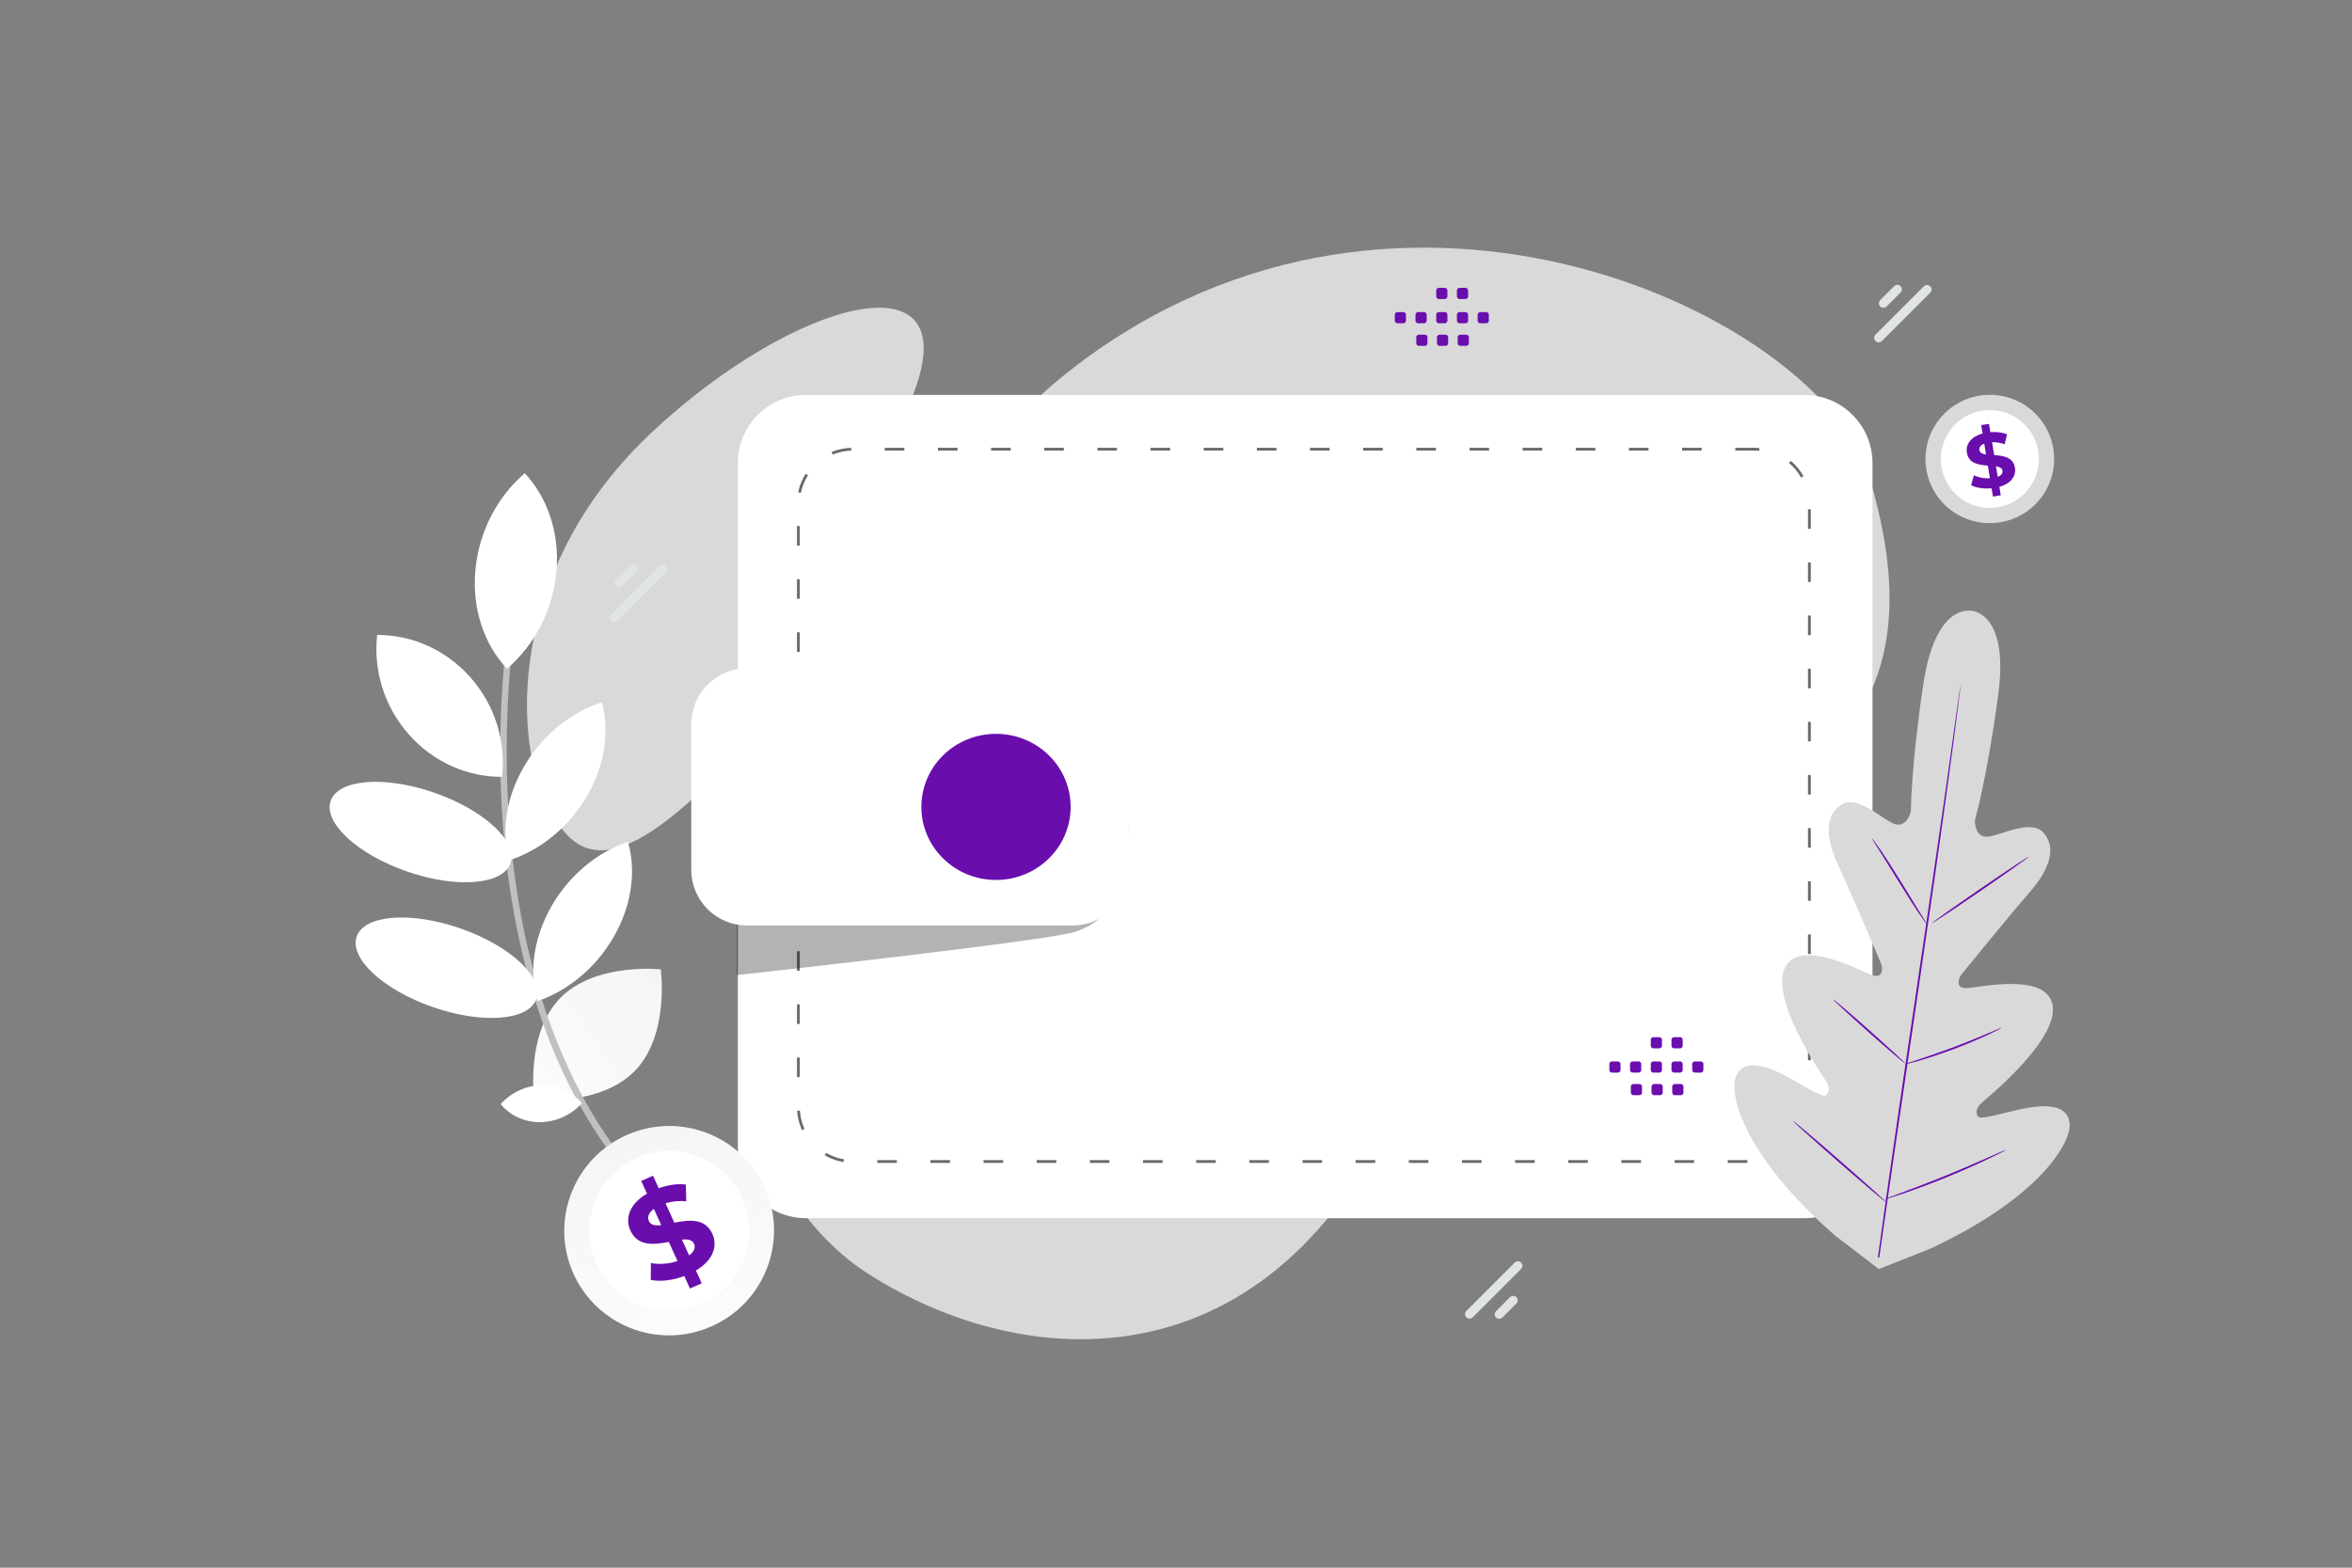 <svg width="900" height="600" viewBox="0 0 900 600" fill="none" xmlns="http://www.w3.org/2000/svg">
<rect x="0" y="0" width="900" height="600" fill="#808080" stroke="none"/>
<g clip-path="url(#clip0_5_37)">
<path d="M714.99 181.698C696.549 121.508 537.158 43.822 411.234 140.395C352.668 185.313 370.847 217.548 337.126 281.185C317.026 319.114 281.423 355.279 283.802 398.824C285.846 436.414 305.514 470.409 332.121 487.455C391.96 525.789 486.766 532.297 536.329 419.143C585.893 305.989 762.534 336.939 714.99 181.698Z" fill="#D9D9D9"/>
<path d="M349.857 149.812C328.842 205.846 307.809 265.053 269.334 301.748C229.652 339.611 216.883 326.25 206.994 302.219C197.106 278.189 195.646 215.365 250.099 164.807C304.566 114.235 369.517 97.37 349.857 149.812Z" fill="#D9D9D9"/>
<path d="M236.254 237.573L254.75 219.077C255.424 218.403 255.424 217.311 254.75 216.637C254.077 215.964 252.984 215.964 252.311 216.637L233.814 235.134C233.141 235.807 233.141 236.9 233.814 237.573C234.488 238.247 235.58 238.247 236.254 237.573Z" fill="#E1E4E5"/>
<path d="M238.063 224.331L243.397 218.997C244.071 218.323 244.071 217.231 243.397 216.557C242.724 215.884 241.631 215.884 240.958 216.557L235.623 221.892C234.95 222.565 234.95 223.658 235.623 224.331C236.297 225.005 237.389 225.005 238.063 224.331Z" fill="#E1E4E5"/>
<path d="M579.609 483.231L561.113 501.727C560.439 502.401 560.439 503.493 561.113 504.167C561.786 504.84 562.879 504.84 563.552 504.167L582.049 485.67C582.722 484.997 582.722 483.904 582.049 483.231C581.375 482.557 580.283 482.557 579.609 483.231Z" fill="#E1E4E5"/>
<path d="M577.799 496.474L572.465 501.808C571.791 502.482 571.791 503.574 572.465 504.248C573.138 504.921 574.231 504.921 574.904 504.248L580.239 498.913C580.912 498.24 580.912 497.147 580.239 496.474C579.565 495.8 578.473 495.8 577.799 496.474Z" fill="#E1E4E5"/>
<path d="M720.109 130.526L738.605 112.03C739.279 111.356 739.279 110.264 738.605 109.59C737.932 108.917 736.839 108.917 736.166 109.59L717.669 128.087C716.996 128.76 716.996 129.853 717.669 130.526C718.343 131.2 719.435 131.2 720.109 130.526Z" fill="#E1E4E5"/>
<path d="M721.919 117.283L727.253 111.949C727.927 111.275 727.927 110.183 727.253 109.509C726.58 108.836 725.487 108.836 724.814 109.509L719.479 114.844C718.806 115.517 718.806 116.61 719.479 117.283C720.153 117.957 721.245 117.957 721.919 117.283Z" fill="#E1E4E5"/>
<path d="M716.514 177.205V440.186C716.514 454.572 704.846 466.24 690.459 466.24H308.411C294.024 466.24 282.356 454.572 282.356 440.186V177.205C282.356 162.819 294.024 151.151 308.411 151.151H690.444C704.846 151.151 716.514 162.819 716.514 177.205Z" fill="white"/>
<path d="M671.495 171.916H326.375C314.847 171.916 305.501 181.262 305.501 192.79V423.67C305.501 435.198 314.847 444.544 326.375 444.544H671.495C683.023 444.544 692.369 435.198 692.369 423.67V192.79C692.369 181.262 683.023 171.916 671.495 171.916Z" stroke="#6A6A6A" stroke-width="1.07" stroke-dasharray="7.49 12.85"/>
<path opacity="0.3" d="M431.725 316.56C431.725 316.56 431.815 331.499 427.303 340.538C422.791 349.576 421.268 353.042 411.781 356.523C402.294 360.004 281.927 373.196 281.927 373.196V332.545L431.725 316.56Z" fill="black"/>
<path d="M285.885 354.224H410.331C422.148 354.224 431.709 344.647 431.709 332.845V277.136C431.709 265.318 422.133 255.757 410.331 255.757H285.885C274.068 255.757 264.506 265.333 264.506 277.136V332.845C264.506 344.647 274.083 354.224 285.885 354.224Z" fill="white"/>
<path d="M381.125 336.79C396.898 336.79 409.685 324.27 409.685 308.825C409.685 293.38 396.898 280.86 381.125 280.86C365.352 280.86 352.565 293.38 352.565 308.825C352.565 324.27 365.352 336.79 381.125 336.79Z" fill="#6A0DAD"/>
<path d="M754.525 233.832C754.525 233.832 740.739 230.132 735.986 261.737C731.234 293.341 731.2 310.653 731.2 310.653C731.2 310.653 729.454 317.525 724.329 315.119C719.204 312.713 710.382 304 704.401 308.09C698.199 312.335 698.499 320.735 703.552 331.543C708.606 342.352 718.806 366.418 719.722 368.605C720.624 370.741 720.438 374.405 716.685 373.322C712.931 372.239 688.853 358.543 683.043 370.352C677.22 382.165 696.251 409.953 698.27 413.026C700.29 416.099 700.118 417.767 698.795 419.139C697.472 420.51 689.808 415.142 682.805 411.522C675.801 407.901 667.038 404.944 664.253 412.04C661.468 419.135 667.666 442.679 702.08 472.791L718.939 485.7L738.768 477.844C780.174 458.449 792.658 437.54 791.944 429.953C791.23 422.365 781.996 422.778 774.258 424.316C766.52 425.853 757.671 428.884 756.779 427.199C755.888 425.513 756.176 423.87 758.969 421.472C761.763 419.074 787.743 397.655 785.422 384.685C783.104 371.728 756.174 378.215 752.268 378.204C748.365 378.205 749.21 374.639 750.664 372.834C752.15 370.993 768.63 350.69 776.475 341.703C784.322 332.728 786.934 324.731 782.152 318.935C777.546 313.338 766.646 319.282 761.058 320.175C755.471 321.068 755.699 313.97 755.699 313.97C755.699 313.97 760.474 297.325 764.656 265.64C768.837 233.955 754.218 233.763 754.218 233.763" fill="#D9D9D9"/>
<path d="M718.587 481.259C721.741 457.999 726.376 425.904 731.627 390.469C736.87 355.05 741.579 322.976 744.875 299.733C746.509 288.136 747.825 278.74 748.743 272.213C749.197 268.986 749.554 266.471 749.802 264.728C749.923 263.899 750.025 263.253 750.091 262.782C750.168 262.349 750.215 262.116 750.215 262.116C750.215 262.116 750.206 262.339 750.162 262.79C750.109 263.258 750.036 263.91 749.944 264.745C749.725 266.494 749.41 269.011 749.014 272.251C748.202 278.762 746.96 288.179 745.375 299.805C742.221 323.065 737.583 355.147 732.344 390.579C727.105 426.011 722.383 458.088 719.1 481.328" fill="#6A0DAD"/>
<path d="M716.255 320.787C716.303 320.761 716.635 321.18 717.234 321.981C717.831 322.77 718.652 323.938 719.646 325.39C721.636 328.306 724.284 332.393 727.121 336.979C729.883 341.488 732.392 345.571 734.322 348.723C735.19 350.113 735.918 351.292 736.524 352.27C737.05 353.105 737.315 353.584 737.267 353.61C737.219 353.637 736.874 353.221 736.278 352.432C735.695 351.64 734.874 350.472 733.889 349.004C731.921 346.069 729.33 341.939 726.509 337.362L719.229 325.68C718.362 324.291 717.621 323.115 717.015 322.137C716.485 321.289 716.22 320.81 716.255 320.787ZM739.229 353.345C739.117 353.183 747.311 347.346 757.539 340.331C767.764 333.303 776.155 327.743 776.267 327.905C776.379 328.068 768.182 333.892 757.958 340.92C747.72 347.951 739.342 353.508 739.229 353.345ZM728.728 407.394C728.714 407.343 729.239 407.147 730.18 406.813C731.278 406.45 732.63 406.005 734.218 405.47C737.625 404.337 742.338 402.744 747.467 400.806C752.6 398.881 757.189 396.978 760.511 395.579C762.055 394.932 763.363 394.376 764.437 393.923C765.365 393.537 765.893 393.354 765.916 393.389C765.943 393.437 765.451 393.706 764.561 394.178C763.294 394.829 762.012 395.451 760.718 396.046C756.458 398.019 752.126 399.831 747.73 401.478C743.333 403.129 738.879 404.621 734.374 405.95C732.641 406.456 731.23 406.834 730.265 407.078C729.287 407.327 728.742 407.445 728.728 407.394ZM701.473 382.51C701.504 382.474 701.915 382.777 702.65 383.363C703.371 383.953 704.4 384.818 705.664 385.895C708.951 388.716 712.211 391.567 715.446 394.447C718.687 397.323 721.902 400.228 725.092 403.16C726.061 404.049 727.018 404.952 727.961 405.868C728.629 406.513 728.98 406.9 728.949 406.936C728.917 406.972 728.506 406.67 727.772 406.083C727.05 405.493 726.021 404.628 724.757 403.552C721.471 400.731 718.21 397.879 714.975 394.999C711.187 391.631 707.776 388.545 705.342 386.284C704.373 385.395 703.417 384.492 702.473 383.576C701.792 382.933 701.428 382.55 701.473 382.51ZM686.138 429.044C686.17 429.008 686.701 429.402 687.632 430.156C688.657 431.008 689.963 432.087 691.508 433.391C694.762 436.147 699.225 439.982 704.124 444.262C709.023 448.543 713.436 452.446 716.604 455.294C717.85 456.429 719.094 457.566 720.335 458.705C721.199 459.518 721.671 459.997 721.639 460.033C721.608 460.069 721.076 459.675 720.146 458.921C719.12 458.069 717.814 456.99 716.269 455.686C712.037 452.093 707.832 448.469 703.653 444.814C698.755 440.534 694.342 436.631 691.174 433.783C689.928 432.648 688.684 431.511 687.442 430.371C686.566 429.562 686.107 429.08 686.138 429.044ZM720.992 459.052C720.979 459 721.634 458.729 722.818 458.274C724.143 457.782 725.842 457.148 727.88 456.395C732.152 454.797 738.059 452.582 744.5 449.949C750.005 447.704 755.473 445.368 760.901 442.943C762.893 442.066 764.552 441.333 765.84 440.754C767.01 440.248 767.665 439.977 767.692 440.024C767.718 440.072 767.096 440.418 765.963 441.01C764.36 441.84 762.742 442.64 761.109 443.41C755.736 445.972 750.29 448.375 744.776 450.618C739.262 452.864 733.684 454.95 728.049 456.872C725.882 457.604 724.123 458.172 722.903 458.54C721.695 458.905 721.015 459.087 720.992 459.052Z" fill="#6A0DAD"/>
<path d="M214.32 382.038C200.951 395.809 204.431 420.887 204.431 420.887C204.431 420.887 229.586 423.622 242.947 409.839C256.316 396.068 252.845 371.002 252.845 371.002C252.845 371.002 227.689 368.267 214.32 382.038Z" fill="url(#paint0_linear_5_37)"/>
<path fill-rule="evenodd" clip-rule="evenodd" d="M534.719 119.446H537.004C537.557 119.446 538.002 119.896 538.002 120.444V122.729C538.002 123.282 537.552 123.727 537.004 123.727H534.719C534.171 123.727 533.722 123.277 533.722 122.729V120.444C533.722 120.313 533.747 120.183 533.797 120.062C533.847 119.941 533.92 119.831 534.013 119.738C534.106 119.645 534.216 119.572 534.337 119.521C534.458 119.471 534.588 119.446 534.719 119.446ZM542.643 119.446H544.928C545.476 119.446 545.926 119.896 545.926 120.444V122.729C545.926 123.282 545.476 123.727 544.928 123.727H542.643C542.095 123.727 541.645 123.277 541.645 122.729V120.444C541.645 119.896 542.095 119.446 542.643 119.446ZM550.572 119.446H552.857C553.405 119.446 553.854 119.896 553.854 120.444V122.729C553.854 122.994 553.749 123.247 553.562 123.434C553.375 123.621 553.122 123.727 552.857 123.727H550.572C550.024 123.727 549.574 123.277 549.574 122.729V120.444C549.574 120.313 549.599 120.183 549.649 120.062C549.699 119.941 549.773 119.83 549.866 119.738C549.958 119.645 550.069 119.571 550.19 119.521C550.311 119.471 550.441 119.446 550.572 119.446ZM558.496 119.446H560.782C561.33 119.446 561.779 119.896 561.779 120.444V122.729C561.779 122.994 561.674 123.247 561.487 123.434C561.3 123.621 561.046 123.727 560.782 123.727H558.496C557.944 123.727 557.494 123.277 557.494 122.729V120.444C557.497 120.18 557.603 119.927 557.791 119.74C557.978 119.553 558.231 119.448 558.496 119.446ZM566.42 119.446H568.705C569.258 119.446 569.708 119.896 569.708 120.444V122.729C569.708 122.86 569.682 122.99 569.631 123.112C569.58 123.233 569.506 123.343 569.413 123.436C569.32 123.529 569.21 123.602 569.088 123.652C568.967 123.702 568.836 123.727 568.705 123.727H566.42C565.872 123.727 565.422 123.277 565.422 122.729V120.444C565.422 119.896 565.872 119.446 566.42 119.446ZM542.934 128.087H545.219C545.767 128.087 546.217 128.536 546.217 129.084V131.374C546.217 131.922 545.767 132.372 545.219 132.372H542.934C542.669 132.372 542.416 132.267 542.229 132.079C542.041 131.892 541.936 131.639 541.936 131.374V129.089C541.935 128.958 541.961 128.827 542.011 128.706C542.06 128.584 542.134 128.474 542.227 128.38C542.319 128.287 542.43 128.213 542.551 128.163C542.672 128.113 542.803 128.087 542.934 128.087ZM550.858 128.087H553.143C553.691 128.087 554.141 128.536 554.141 129.084V131.374C554.141 131.922 553.691 132.372 553.143 132.372H550.858C550.31 132.372 549.86 131.922 549.86 131.374V129.089C549.859 128.958 549.885 128.827 549.935 128.706C549.984 128.584 550.058 128.474 550.151 128.38C550.243 128.287 550.354 128.213 550.475 128.163C550.596 128.113 550.727 128.087 550.858 128.087ZM558.781 128.087H561.067C561.619 128.087 562.069 128.536 562.069 129.084V131.374C562.069 131.922 561.619 132.372 561.067 132.372H558.781C558.233 132.372 557.784 131.922 557.784 131.374V129.089C557.784 128.536 558.233 128.087 558.781 128.087ZM550.572 110.164H552.857C553.405 110.164 553.854 110.614 553.854 111.162V113.447C553.854 113.712 553.749 113.965 553.562 114.152C553.375 114.339 553.122 114.445 552.857 114.445H550.572C550.024 114.445 549.574 113.995 549.574 113.447V111.162C549.574 111.031 549.599 110.901 549.649 110.78C549.699 110.659 549.773 110.548 549.866 110.456C549.958 110.363 550.069 110.289 550.19 110.239C550.311 110.189 550.441 110.164 550.572 110.164ZM558.496 110.164H560.782C561.33 110.164 561.779 110.614 561.779 111.162V113.447C561.779 113.712 561.674 113.965 561.487 114.152C561.3 114.339 561.046 114.445 560.782 114.445H558.496C557.944 114.445 557.494 113.995 557.494 113.447V111.162C557.497 110.898 557.603 110.645 557.791 110.458C557.978 110.271 558.231 110.166 558.496 110.164Z" fill="#6A0DAD"/>
<path fill-rule="evenodd" clip-rule="evenodd" d="M616.823 406.237H619.108C619.661 406.237 620.105 406.687 620.105 407.235V409.52C620.105 409.785 620 410.038 619.813 410.225C619.626 410.412 619.372 410.518 619.108 410.518H616.823C616.275 410.518 615.825 410.068 615.825 409.52V407.235C615.825 407.104 615.85 406.974 615.9 406.853C615.951 406.732 616.024 406.621 616.117 406.529C616.209 406.436 616.32 406.363 616.441 406.312C616.562 406.262 616.692 406.237 616.823 406.237ZM624.746 406.237H627.032C627.58 406.237 628.029 406.687 628.029 407.235V409.52C628.029 409.785 627.924 410.038 627.737 410.225C627.55 410.412 627.296 410.518 627.032 410.518H624.746C624.198 410.518 623.749 410.068 623.749 409.52V407.235C623.749 406.687 624.198 406.237 624.746 406.237ZM632.676 406.237H634.961C635.509 406.237 635.958 406.687 635.958 407.235V409.52C635.958 409.785 635.853 410.038 635.666 410.225C635.479 410.412 635.226 410.518 634.961 410.518H632.676C632.128 410.518 631.678 410.068 631.678 409.52V407.235C631.678 407.104 631.703 406.974 631.753 406.853C631.803 406.732 631.877 406.621 631.97 406.529C632.062 406.436 632.173 406.363 632.294 406.312C632.415 406.262 632.545 406.237 632.676 406.237ZM640.6 406.237H642.885C643.433 406.237 643.883 406.687 643.883 407.235V409.52C643.883 410.073 643.433 410.518 642.885 410.518H640.6C640.047 410.518 639.598 410.068 639.598 409.52V407.235C639.601 406.97 639.707 406.718 639.895 406.531C640.082 406.344 640.335 406.239 640.6 406.237ZM648.523 406.237H650.809C651.361 406.237 651.811 406.687 651.811 407.235V409.52C651.811 409.651 651.785 409.781 651.734 409.903C651.684 410.024 651.61 410.134 651.517 410.227C651.424 410.319 651.313 410.393 651.192 410.443C651.07 410.493 650.94 410.518 650.809 410.518H648.523C647.976 410.518 647.526 410.068 647.526 409.52V407.235C647.526 406.687 647.976 406.237 648.523 406.237ZM625.037 414.878H627.323C627.587 414.879 627.84 414.984 628.027 415.171C628.214 415.358 628.319 415.611 628.32 415.875V418.165C628.32 418.713 627.871 419.163 627.323 419.163H625.037C624.773 419.162 624.519 419.057 624.332 418.87C624.145 418.683 624.04 418.429 624.04 418.165V415.88C624.039 415.749 624.064 415.618 624.114 415.497C624.164 415.375 624.237 415.265 624.33 415.171C624.423 415.078 624.533 415.004 624.654 414.954C624.776 414.904 624.906 414.878 625.037 414.878ZM632.961 414.878H635.247C635.511 414.879 635.764 414.984 635.951 415.171C636.138 415.358 636.243 415.611 636.244 415.875V418.165C636.244 418.713 635.795 419.163 635.247 419.163H632.961C632.413 419.163 631.964 418.713 631.964 418.165V415.88C631.963 415.749 631.988 415.618 632.038 415.497C632.088 415.375 632.161 415.265 632.254 415.171C632.347 415.078 632.457 415.004 632.578 414.954C632.699 414.904 632.83 414.878 632.961 414.878ZM640.885 414.878H643.17C643.723 414.878 644.172 415.327 644.172 415.875V418.165C644.172 418.713 643.723 419.163 643.17 419.163H640.885C640.337 419.163 639.887 418.713 639.887 418.165V415.88C639.887 415.327 640.337 414.878 640.885 414.878ZM632.676 396.955H634.961C635.509 396.955 635.958 397.405 635.958 397.953V400.238C635.958 400.503 635.853 400.756 635.666 400.943C635.479 401.13 635.226 401.236 634.961 401.236H632.676C632.128 401.236 631.678 400.786 631.678 400.238V397.953C631.678 397.822 631.703 397.692 631.753 397.571C631.803 397.45 631.877 397.339 631.97 397.247C632.062 397.154 632.173 397.08 632.294 397.03C632.415 396.98 632.545 396.955 632.676 396.955ZM640.6 396.955H642.885C643.433 396.955 643.883 397.405 643.883 397.953V400.238C643.883 400.791 643.433 401.236 642.885 401.236H640.6C640.047 401.236 639.598 400.786 639.598 400.238V397.953C639.601 397.688 639.707 397.436 639.895 397.249C640.082 397.062 640.335 396.957 640.6 396.955Z" fill="#6A0DAD"/>
<path d="M247.095 453.722C209.84 413.499 198.22 357.298 195.032 317.238C191.571 273.744 197.024 239.339 197.078 239L194.642 238.762C194.585 239.106 189.088 273.763 192.563 317.545C195.776 358.003 207.52 414.778 245.236 455.503L247.095 453.722Z" fill="#C0C0C0"/>
<path d="M212.893 218.848C211.539 233.808 204.317 247.084 194.01 255.951C185.347 246.702 180.545 233.178 181.905 218.222C183.259 203.262 190.481 189.986 200.788 181.119C209.455 190.361 214.247 203.887 212.893 218.848ZM180.063 259.316C189.623 270.168 193.597 284.098 192.136 297.32C179.1 297.393 165.948 291.878 156.388 281.026C146.829 270.173 142.855 256.243 144.312 243.028C157.352 242.948 170.504 248.463 180.063 259.316ZM155.715 333.529C174.711 340.117 192.447 338.708 195.33 330.382C198.212 322.055 185.15 309.964 166.154 303.376C147.158 296.787 129.422 298.196 126.54 306.523C123.657 314.849 136.719 326.94 155.715 333.529ZM165.65 385.452C184.646 392.04 202.382 390.631 205.265 382.305C208.147 373.978 195.085 361.887 176.089 355.299C157.093 348.71 139.357 350.119 136.475 358.446C133.592 366.772 146.654 378.863 165.65 385.452Z" fill="white"/>
<path d="M200.626 293.177C207.727 281.089 218.71 272.524 230.312 268.789C233.304 279.705 231.563 292.817 224.462 304.905C217.362 316.994 206.379 325.558 194.777 329.293C191.777 318.374 193.525 305.266 200.626 293.177ZM210.922 347.028C217.842 334.837 228.717 326.097 240.273 322.165C243.452 333.004 241.91 346.115 234.99 358.306C228.071 370.496 217.196 379.237 205.633 383.165C202.464 372.34 203.999 359.225 210.922 347.028ZM207.516 415.319C213.735 415.258 219.156 417.943 222.683 422.242C218.678 426.616 212.952 429.415 206.739 429.479C200.52 429.54 195.099 426.855 191.572 422.556C195.57 418.178 201.296 415.38 207.516 415.319Z" fill="white"/>
<path d="M292.929 455.166C301.661 475.488 292.245 499.045 271.868 507.807C251.506 516.565 227.913 507.19 219.167 486.872C210.439 466.564 219.866 442.988 240.228 434.23C260.604 425.468 284.198 434.844 292.929 455.166Z" fill="url(#paint1_linear_5_37)"/>
<path d="M284.159 458.94C290.811 474.42 283.637 492.384 268.117 499.062C252.593 505.726 234.608 498.588 227.956 483.108C221.3 467.614 228.475 449.65 243.998 442.986C259.518 436.308 277.489 443.449 284.159 458.94Z" fill="white"/>
<path d="M266.292 486.25L268.516 491.153L263.996 493.155L261.838 488.376C257.244 490.097 252.348 490.634 249.013 489.837L249.078 483.403C252.072 484.023 255.857 483.768 259.244 482.639L255.935 475.324C250.391 476.351 244.054 477.211 241.223 470.953C239.119 466.318 240.793 460.797 247.57 456.847L245.373 451.984L249.893 449.983L252.051 454.762C255.555 453.522 259.253 452.943 262.424 453.373L262.606 459.756C259.726 459.501 257.04 459.793 254.668 460.524L258.043 467.964C263.572 466.877 269.81 466.075 272.602 472.248C274.656 476.818 273.015 482.283 266.292 486.25ZM253.022 468.882L250.203 462.668C248.044 464.258 247.681 465.936 248.331 467.39C249.03 468.909 250.755 469.158 253.022 468.882ZM265.565 476.015C264.876 474.477 263.186 474.234 260.944 474.424L263.686 480.469C265.728 478.989 266.199 477.409 265.565 476.015Z" fill="#6A0DAD"/>
<path d="M785.774 172.135C787.721 185.56 778.403 198.02 764.942 199.976C751.49 201.932 739.002 192.633 737.046 179.209C735.099 165.794 744.426 153.325 757.878 151.369C771.339 149.412 783.827 158.711 785.774 172.135Z" fill="#D9D9D9"/>
<path d="M779.98 172.979C781.463 183.205 774.361 192.708 764.108 194.2C753.854 195.684 744.333 188.601 742.85 178.375C741.366 168.14 748.468 158.637 758.721 157.154C768.975 155.661 778.487 162.744 779.98 172.979Z" fill="white"/>
<path d="M765.06 186.321L765.599 189.579L762.605 190.047L762.084 186.873C759.09 187.163 756.104 186.705 754.256 185.703L755.315 181.902C756.99 182.745 759.273 183.194 761.459 183.063L760.659 178.205C757.212 177.933 753.322 177.437 752.638 173.281C752.127 170.201 753.996 167.196 758.637 165.932L758.107 162.702L761.102 162.234L761.622 165.408C763.895 165.23 766.177 165.473 767.987 166.231L767.082 170.042C765.416 169.433 763.779 169.18 762.258 169.236L763.076 174.179C766.524 174.413 770.347 174.928 771.021 179.028C771.512 182.062 769.673 185.038 765.06 186.321ZM759.956 173.927L759.273 169.798C757.742 170.397 757.26 171.333 757.414 172.298C757.587 173.309 758.57 173.73 759.956 173.927ZM766.254 180.142C766.09 179.122 765.127 178.71 763.77 178.467L764.434 182.483C765.879 181.93 766.408 181.069 766.254 180.142Z" fill="#6A0DAD"/>
</g>
<defs>
<linearGradient id="paint0_linear_5_37" x1="168.836" y1="436.796" x2="318.938" y2="335.976" gradientUnits="userSpaceOnUse">
<stop stop-color="white"/>
<stop offset="1" stop-color="#EEEEEE"/>
</linearGradient>
<linearGradient id="paint1_linear_5_37" x1="279.693" y1="552.646" x2="222.401" y2="348.352" gradientUnits="userSpaceOnUse">
<stop stop-color="white"/>
<stop offset="1" stop-color="#EEEEEE"/>
</linearGradient>
<clipPath id="clip0_5_37">
<rect width="900" height="600" fill="white"/>
</clipPath>
</defs>
</svg>
